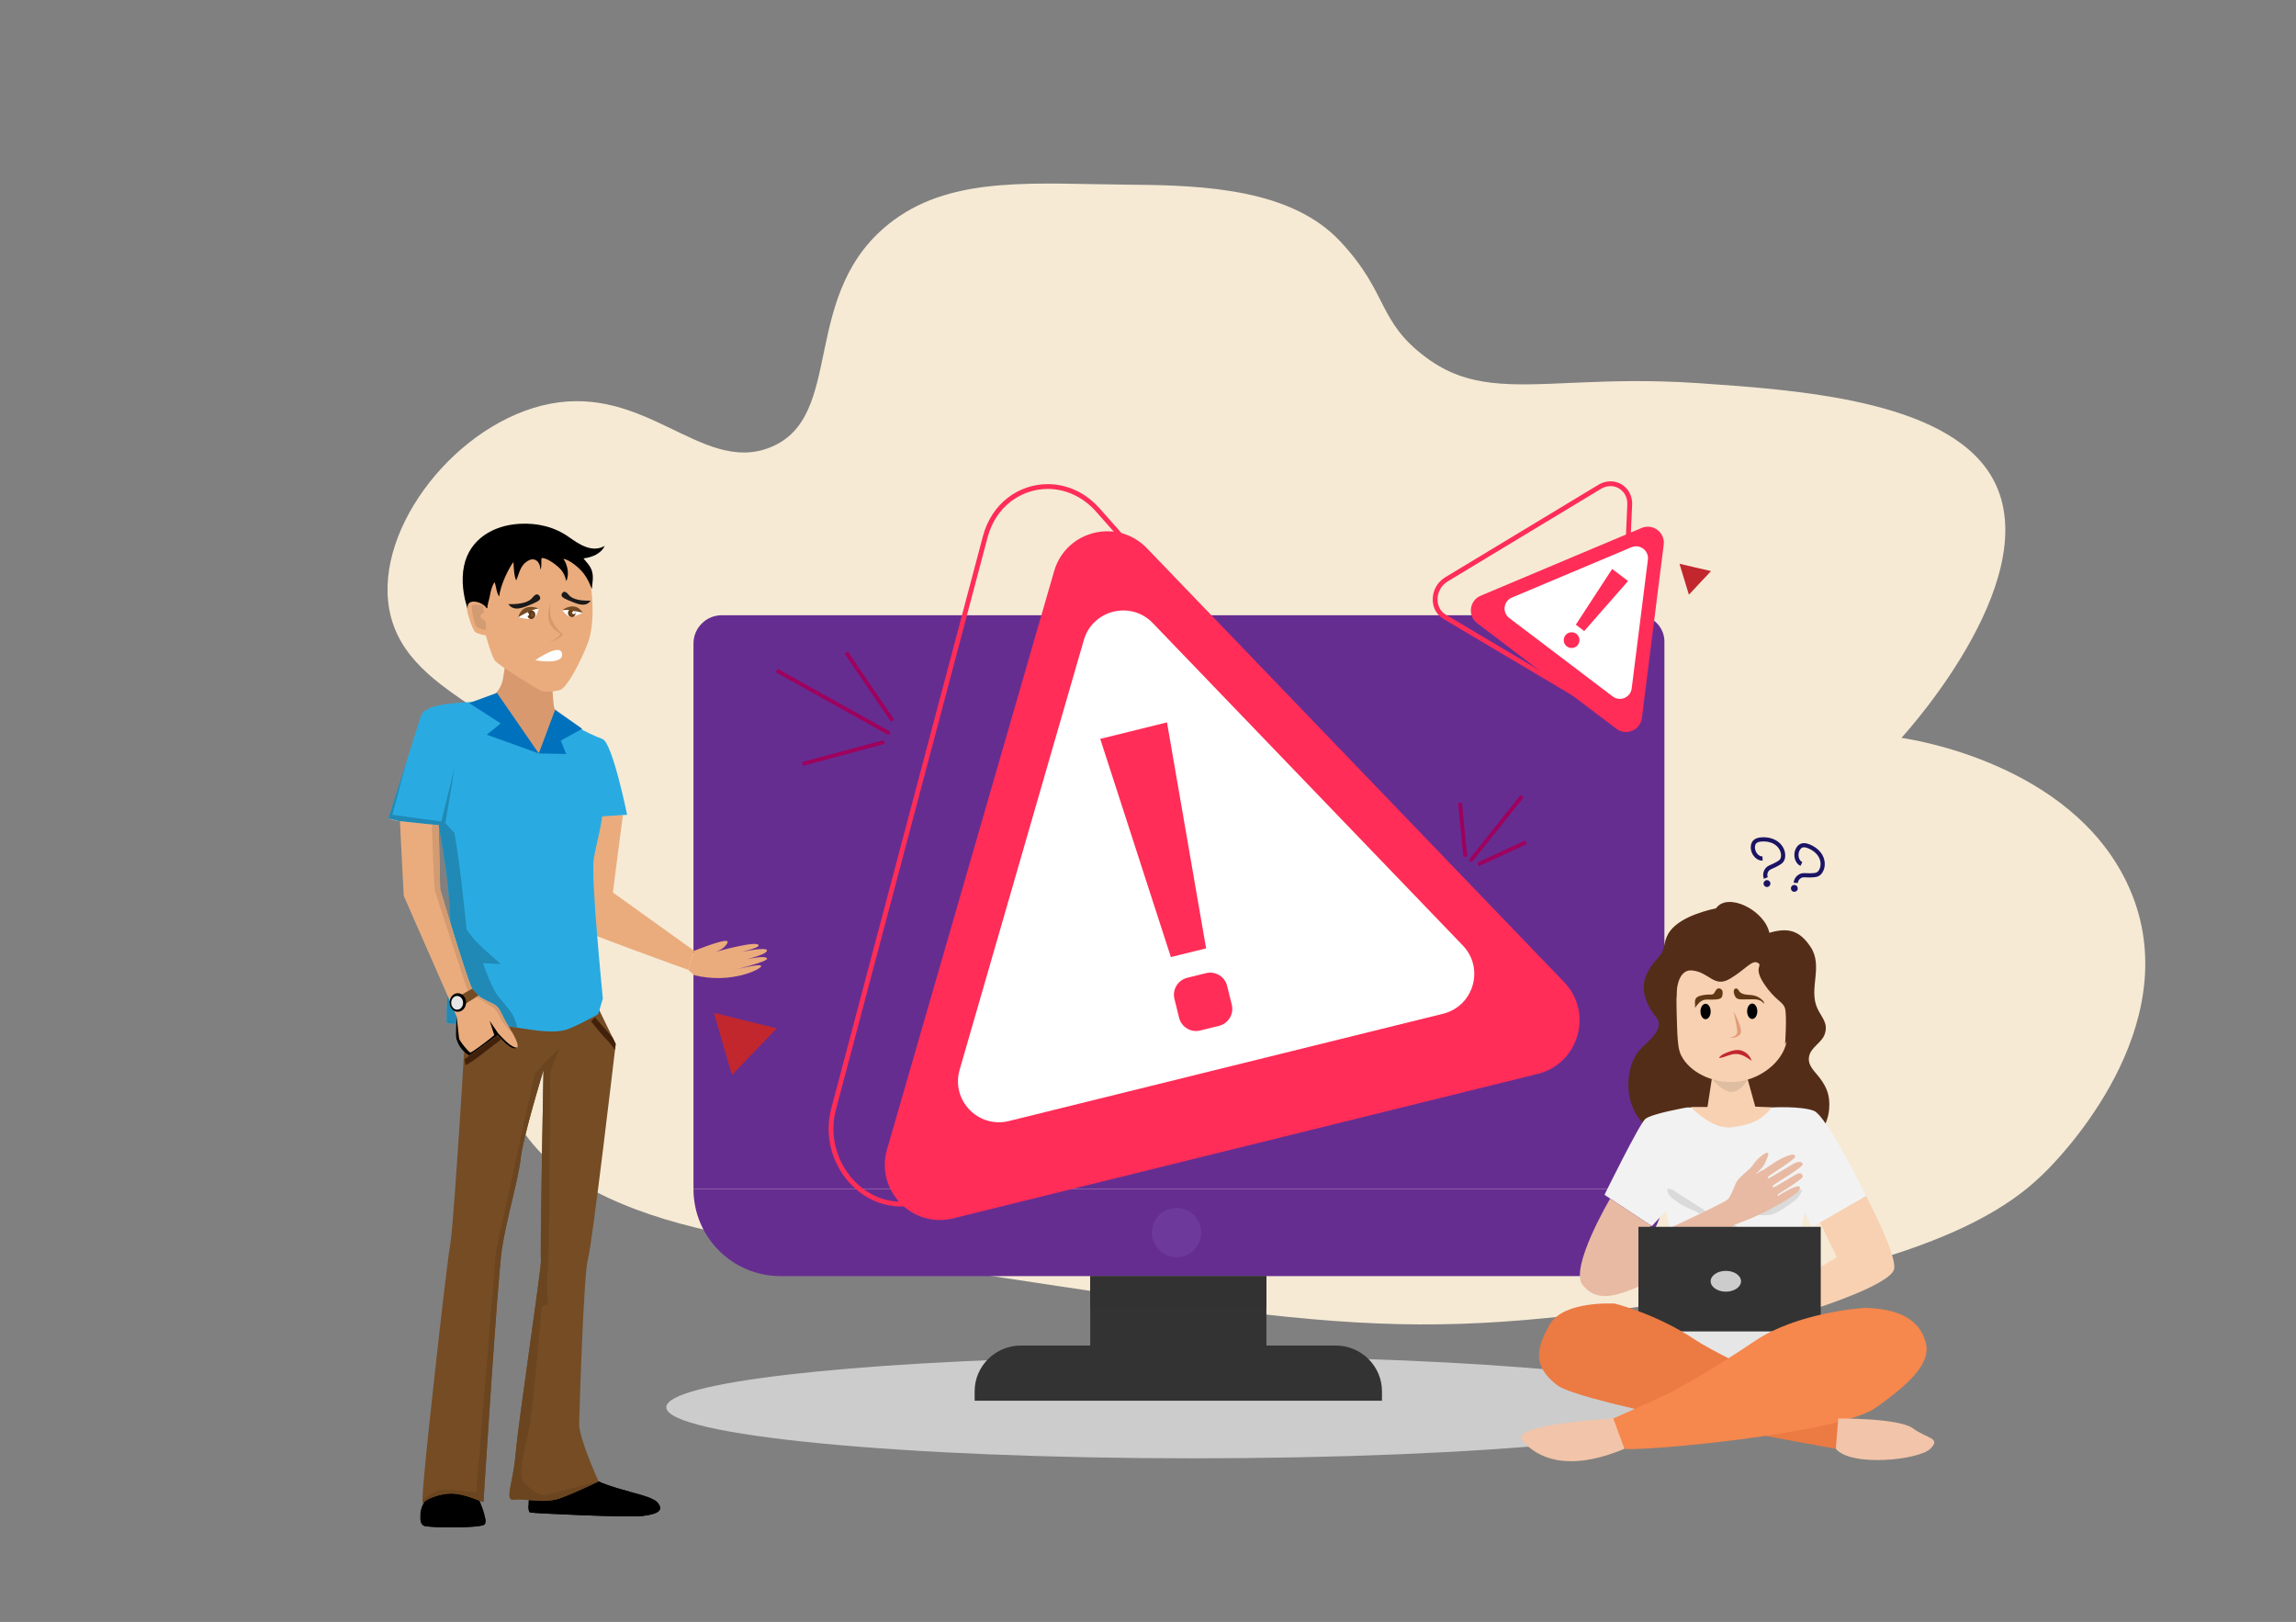 <?xml version="1.0" encoding="UTF-8"?>
<svg xmlns="http://www.w3.org/2000/svg"
    xmlns:xlink="http://www.w3.org/1999/xlink" width="2384" height="1684" viewBox="0 0 2384 1684">
    <rect x="0" y="0" width="2384" height="1684" fill="#808080" stroke="none"/>
    <defs>
        <clipPath id="clip-0">

        </clipPath>
    </defs>
    <path fill-rule="nonzero" fill="rgb(96.484%, 91.797%, 83.594%)" fill-opacity="1" d="M 1481.129 371.449 C 1429.57 333.25 1442.461 304.949 1391.559 250.578 C 1341.441 197.039 1253.18 192.328 1175.328 191.781 C 1076.691 191.09 991.598 181.762 928.109 228.5 C 827.727 302.398 879.484 432.859 799.496 464.59 C 763.281 478.961 730.355 461.07 693.023 443.172 C 658.422 426.59 620.035 410 571.73 419.109 C 476.094 437.129 388.227 547.07 404.289 633.16 C 422.719 731.918 566.965 740.691 576.793 837.59 C 583.844 907.094 511.523 921.297 502.328 1016.809 C 494.746 1095.609 528.82 1180.551 589.57 1220.41 C 659.688 1266.422 748.07 1282.539 833.719 1295.281 C 1389.129 1377.93 1436.809 1398.52 1767.191 1347.031 C 2020.141 1307.609 2092.469 1248.961 2127.371 1213.039 C 2148.43 1191.359 2275.352 1054.969 2207.988 915.641 C 2148.91 793.453 1988.359 768.133 1974.301 766.117 C 1984.801 754.586 2128.68 593.172 2066.762 492.871 C 2018.969 415.461 1867.43 404.988 1764.441 397.871 C 1712.57 394.289 1670.539 395.84 1635.031 397.379 C 1567.859 400.309 1524.031 403.23 1481.129 371.449 "/>
    <path fill-rule="nonzero" fill="rgb(80.077%, 80.077%, 80.077%)" fill-opacity="1" d="M 1238.961 1514.121 C 936.793 1514.121 691.84 1490.391 691.84 1461.109 C 691.84 1435.379 881.047 1413.93 1132 1409.109 L 1132 1426.891 L 1314.941 1426.891 L 1314.941 1408.609 C 1581.148 1412.191 1786.078 1434.328 1786.078 1461.109 C 1786.078 1490.391 1541.129 1514.121 1238.961 1514.121 "/>
    <path fill-rule="nonzero" fill="rgb(39.989%, 17.651%, 56.834%)" fill-opacity="1" d="M 1728.219 1234.551 L 720.055 1234.551 L 720.055 668.09 C 720.055 651.969 733.246 638.781 749.371 638.781 L 1700.84 638.781 C 1715.898 638.781 1728.219 651.09 1728.219 666.148 L 1728.219 1234.551 "/>
    <path fill-rule="nonzero" fill="rgb(39.989%, 17.651%, 56.834%)" fill-opacity="1" d="M 1637.84 1324.922 L 810.43 1324.922 C 760.512 1324.922 720.055 1284.461 720.055 1234.551 L 1728.219 1234.551 C 1728.219 1284.461 1687.75 1324.922 1637.84 1324.922 "/>
    <path fill-rule="nonzero" fill="rgb(19.994%, 19.994%, 19.994%)" fill-opacity="1" d="M 1132 1426.891 L 1314.941 1426.891 L 1314.941 1324.922 L 1132 1324.922 Z M 1132 1426.891 "/>
    <path fill-rule="nonzero" fill="rgb(19.604%, 19.604%, 19.604%)" fill-opacity="1" d="M 1132 1357.238 L 1314.941 1357.238 L 1314.941 1324.922 L 1132 1324.922 Z M 1132 1357.238 "/>
    <path fill-rule="nonzero" fill="rgb(19.994%, 19.994%, 19.994%)" fill-opacity="1" d="M 1434.941 1454.32 L 1012 1454.32 L 1012 1444.48 C 1012 1418.379 1033.59 1397.02 1059.961 1397.02 L 1386.98 1397.02 C 1413.352 1397.02 1434.941 1418.379 1434.941 1444.48 L 1434.941 1454.32 "/>
    <path fill-rule="nonzero" fill="rgb(42.747%, 22.752%, 60.742%)" fill-opacity="1" d="M 1247.18 1279.73 C 1247.18 1293.82 1235.75 1305.25 1221.66 1305.25 C 1207.57 1305.25 1196.141 1293.82 1196.141 1279.73 C 1196.141 1265.641 1207.57 1254.211 1221.66 1254.211 C 1235.75 1254.211 1247.18 1265.641 1247.18 1279.73 "/>
    <g clip-path="url(#clip-0)">
        <path fill-rule="nonzero" fill="rgb(100%, 100%, 100%)" fill-opacity="1" d="M 1705.879 654.871 L 737.438 654.871 L 737.438 1227.699 L 1705.879 1227.699 Z M 1705.879 654.871 "/>
    </g>
    <path fill-rule="nonzero" fill="rgb(100%, 17.651%, 34.105%)" fill-opacity="1" d="M 1022.988 557.371 L 1025.41 558.012 C 1029.711 541.789 1038.461 529.238 1049.559 520.699 C 1060.672 512.16 1074.141 507.648 1087.898 507.648 C 1105.621 507.66 1123.82 515.109 1138.148 531.281 L 1342.41 762.047 L 1545.398 991.375 C 1558.852 1006.57 1565.059 1025.18 1565.059 1043.301 C 1565.07 1059.031 1560.371 1074.359 1551.699 1086.66 C 1543.02 1098.961 1530.43 1108.238 1514.461 1112.031 L 1232.141 1178.949 L 949.809 1245.871 C 944.871 1247.039 939.992 1247.602 935.211 1247.602 C 916.305 1247.602 898.871 1238.922 886.113 1225.09 C 873.363 1211.262 865.367 1192.328 865.371 1172.031 C 865.371 1165.441 866.211 1158.711 868.004 1151.941 L 946.461 855.902 L 1025.41 558.012 L 1022.988 557.371 L 1020.578 556.73 L 941.629 854.621 L 863.172 1150.66 C 861.266 1157.852 860.371 1165.012 860.371 1172.031 C 860.375 1193.648 868.863 1213.75 882.438 1228.48 C 896.008 1243.199 914.742 1252.59 935.211 1252.602 C 940.379 1252.602 945.648 1252 950.961 1250.738 L 1233.289 1183.809 L 1515.621 1116.891 C 1532.82 1112.82 1546.488 1102.738 1555.789 1089.539 C 1565.09 1076.34 1570.059 1060.02 1570.059 1043.301 C 1570.07 1024.051 1563.449 1004.219 1549.148 988.059 L 1346.16 758.734 L 1141.898 527.969 C 1126.68 510.77 1107.031 502.641 1087.898 502.648 C 1073.039 502.648 1058.488 507.52 1046.52 516.73 C 1034.531 525.941 1025.141 539.5 1020.578 556.73 L 1022.988 557.371 "/>
    <path fill-rule="nonzero" fill="rgb(100%, 17.651%, 34.105%)" fill-opacity="1" d="M 1660.922 505.488 L 1662.211 507.629 C 1665.551 505.621 1668.969 504.73 1672.219 504.73 C 1676.891 504.73 1681.25 506.578 1684.449 509.77 C 1687.641 512.969 1689.691 517.469 1689.699 522.969 C 1689.699 523.289 1689.691 523.621 1689.68 523.941 L 1685.578 617 L 1681.512 709.477 C 1681.238 715.469 1678.629 720.637 1674.781 724.336 C 1670.93 728.035 1665.871 730.199 1660.859 730.195 C 1657.871 730.191 1654.891 729.441 1652.07 727.77 L 1576.66 683 L 1501.25 638.219 C 1498.352 636.5 1496.219 634.148 1494.789 631.422 C 1493.352 628.691 1492.629 625.57 1492.629 622.371 C 1492.629 618.82 1493.531 615.172 1495.301 611.91 C 1497.078 608.629 1499.711 605.738 1503.219 603.621 L 1582.469 555.781 L 1662.211 507.629 L 1660.922 505.488 L 1659.621 503.352 L 1579.879 551.5 L 1500.641 599.34 C 1496.34 601.93 1493.078 605.512 1490.898 609.52 C 1488.73 613.531 1487.629 617.98 1487.629 622.371 C 1487.629 626.32 1488.52 630.238 1490.359 633.738 C 1492.191 637.25 1494.988 640.32 1498.699 642.52 L 1574.109 687.297 L 1649.52 732.07 C 1653.109 734.207 1657.02 735.195 1660.859 735.195 C 1667.309 735.188 1673.531 732.465 1678.238 727.941 C 1682.949 723.422 1686.18 717.035 1686.5 709.695 L 1690.57 617.219 L 1694.672 524.16 C 1694.691 523.762 1694.699 523.359 1694.699 522.969 C 1694.699 516.199 1692.109 510.34 1687.98 506.23 C 1683.859 502.121 1678.219 499.73 1672.219 499.73 C 1668.051 499.73 1663.711 500.879 1659.621 503.352 L 1660.922 505.488 "/>
    <path fill-rule="nonzero" fill="rgb(100%, 100%, 100%)" fill-opacity="1" d="M 1113.57 649.199 C 1124.578 611.102 1172.711 599.211 1200.199 627.789 L 1392.43 827.691 L 1584.66 1027.59 C 1612.141 1056.18 1598.379 1103.801 1559.879 1113.309 L 1290.648 1179.84 L 1021.422 1246.371 C 982.918 1255.879 948.559 1220.148 959.57 1182.051 L 1113.57 649.199 "/>
    <path fill-rule="nonzero" fill="rgb(100%, 17.651%, 34.105%)" fill-opacity="1" d="M 1498.379 1052.531 L 1272.961 1108.238 L 1047.531 1163.941 C 1015.699 1171.801 987.285 1142.262 996.391 1110.762 L 1060.859 887.684 L 1125.34 664.609 C 1134.441 633.109 1174.23 623.27 1196.961 646.91 L 1357.922 814.281 L 1518.871 981.652 C 1541.602 1005.289 1530.219 1044.672 1498.379 1052.531 Z M 1624.059 1019.672 L 1407.48 794.453 L 1190.898 569.238 C 1160.32 537.43 1106.77 550.66 1094.52 593.051 L 1007.77 893.223 L 921.016 1193.391 C 908.762 1235.781 946.992 1275.539 989.828 1264.949 L 1293.16 1190 L 1596.488 1115.039 C 1639.328 1104.461 1654.641 1051.469 1624.059 1019.672 "/>
    <path fill-rule="nonzero" fill="rgb(100%, 17.651%, 34.105%)" fill-opacity="1" d="M 1252.32 984.641 L 1215.75 993.676 L 1142.398 767.148 L 1211.711 750.023 L 1252.32 984.641 "/>
    <path fill-rule="nonzero" fill="rgb(100%, 17.651%, 34.105%)" fill-opacity="1" d="M 1265.762 1065.09 L 1246.199 1069.922 C 1236.5 1072.32 1226.691 1066.391 1224.289 1056.691 L 1219.461 1037.141 C 1217.059 1027.43 1222.988 1017.621 1232.691 1015.219 L 1252.238 1010.391 C 1261.949 1007.988 1271.762 1013.922 1274.16 1023.621 L 1278.988 1043.18 C 1281.391 1052.879 1275.461 1062.691 1265.762 1065.09 "/>
    <path fill-rule="nonzero" fill="rgb(100%, 100%, 100%)" fill-opacity="1" d="M 1695.328 562.711 C 1705.93 558.25 1717.391 566.941 1715.949 578.359 L 1705.91 658.191 L 1695.859 738.023 C 1694.422 749.438 1681.172 755.016 1672 748.066 L 1607.891 699.449 L 1543.77 650.828 C 1534.602 643.879 1536.398 629.609 1547 625.148 L 1621.172 593.93 L 1695.328 562.711 "/>
    <path fill-rule="nonzero" fill="rgb(100%, 17.651%, 34.105%)" fill-opacity="1" d="M 1674.5 723.105 L 1620.82 682.398 L 1567.129 641.691 C 1559.551 635.941 1561.039 624.141 1569.809 620.449 L 1631.898 594.309 L 1693.988 568.18 C 1702.762 564.488 1712.238 571.672 1711.051 581.109 L 1702.641 647.961 L 1694.23 714.801 C 1693.039 724.238 1682.078 728.852 1674.5 723.105 Z M 1704.828 745.469 L 1716.148 655.52 L 1727.469 565.578 C 1729.07 552.879 1716.32 543.211 1704.52 548.172 L 1620.969 583.34 L 1537.41 618.512 C 1525.609 623.48 1523.621 639.359 1533.82 647.09 L 1606.051 701.867 L 1678.289 756.641 C 1688.488 764.379 1703.238 758.168 1704.828 745.469 "/>
    <path fill-rule="nonzero" fill="rgb(100%, 17.651%, 34.105%)" fill-opacity="1" d="M 1644.941 655.199 L 1636.23 648.59 L 1673.969 590.73 L 1690.469 603.25 L 1644.941 655.199 "/>
    <path fill-rule="nonzero" fill="rgb(100%, 17.651%, 34.105%)" fill-opacity="1" d="M 1626.91 671.141 C 1623.309 668.41 1622.609 663.281 1625.34 659.691 C 1628.059 656.09 1633.191 655.379 1636.789 658.109 C 1640.379 660.84 1641.09 665.969 1638.359 669.559 C 1635.629 673.16 1630.512 673.859 1626.91 671.141 "/>
    <path fill-rule="nonzero" fill="rgb(32.935%, 17.651%, 9.424%)" fill-opacity="1" d="M 1781.852 943.012 C 1765.371 946.68 1737.73 954.98 1730.531 972.812 C 1727.012 981.504 1728.781 986.594 1722.09 993.879 C 1706.27 1011.121 1700.98 1026.52 1713.988 1048.25 C 1718.871 1056.391 1724.648 1058.922 1721.5 1067.789 C 1718.262 1076.891 1709.078 1082.859 1702.93 1089.699 C 1690.051 1104.012 1687.762 1129.449 1694.301 1147.352 C 1699.48 1161.512 1710.172 1173.52 1724.82 1178.359 C 1751.828 1187.281 1781.328 1190.609 1809.699 1195.211 C 1828.941 1198.328 1861.922 1206.262 1877.711 1191.691 C 1888.68 1181.559 1898.121 1166.41 1899.262 1151.398 C 1900.27 1138.121 1897.309 1129.531 1889.391 1119.031 C 1884.211 1112.16 1876.391 1106.031 1878.5 1096.551 C 1880.609 1087.02 1891.379 1082.781 1894.559 1074 C 1898.691 1062.551 1891.789 1056.93 1887.211 1047.34 C 1877.398 1026.781 1893.578 1003.398 1879.828 982.922 C 1868.172 965.562 1856.141 962.973 1837.18 968.488 C 1832.102 944.879 1793.789 925.969 1781.852 943.012 "/>
    <path fill-rule="nonzero" fill="rgb(94.922%, 94.922%, 94.922%)" fill-opacity="1" d="M 1874.289 1259.328 C 1874.289 1259.328 1862.988 1292.801 1868.371 1304.949 C 1869.59 1307.699 1870.699 1310.762 1871.691 1314.031 C 1873.57 1320.141 1875.051 1326.949 1876.238 1333.68 C 1877.129 1338.77 1877.852 1343.82 1878.422 1348.5 C 1880.039 1361.68 1880.488 1371.93 1880.488 1371.93 C 1880.488 1371.93 1808.84 1412.031 1784.461 1412.031 C 1760.078 1412.031 1719.309 1376.852 1718.449 1371.289 C 1718.102 1369.039 1718.461 1361.762 1719.801 1352.52 C 1720.309 1349.031 1720.961 1345.27 1721.762 1341.379 C 1724.102 1330.121 1727.762 1317.898 1733.129 1308.77 C 1733.871 1307.52 1734.398 1305.879 1734.75 1303.969 C 1737.488 1289.051 1729.711 1257.191 1729.711 1257.191 L 1715.172 1273.02 L 1665.98 1240.512 C 1665.98 1240.512 1701.91 1167.359 1708.328 1161.801 C 1714.738 1156.238 1751.531 1149.828 1751.531 1149.828 L 1839.641 1149.828 C 1839.641 1149.828 1869.578 1148.109 1883.27 1153.25 C 1896.961 1158.379 1937.59 1241.789 1937.59 1241.789 L 1881.129 1274.301 L 1874.289 1259.328 "/>
    <path fill-rule="nonzero" fill="rgb(96.875%, 82.031%, 69.727%)" fill-opacity="1" d="M 1778.469 1113.469 L 1772.91 1149.398 L 1755.801 1149.398 C 1755.801 1149.398 1777.379 1173.352 1798.879 1170.359 C 1820.391 1167.359 1829.379 1162.23 1839.641 1149.828 L 1822.531 1148.969 L 1812.691 1113.469 L 1778.469 1113.469 "/>
    <path fill-rule="nonzero" fill="rgb(29.81%, 16.089%, 8.617%)" fill-opacity="1" d="M 1814.82 1121.141 L 1813.449 1116.191 C 1813.641 1116.191 1813.82 1116.191 1814 1116.191 C 1816.16 1116.191 1817.48 1116.25 1817.48 1116.398 C 1817.48 1116.68 1816.5 1118.629 1814.82 1121.141 M 1777.43 1120.211 C 1776.051 1118.609 1775.23 1117.539 1775.23 1117.539 C 1775.23 1117.539 1776.211 1117.488 1777.859 1117.422 L 1777.43 1120.211 "/>
    <path fill-rule="nonzero" fill="rgb(87.5%, 74.022%, 63.084%)" fill-opacity="1" d="M 1797.988 1133.699 C 1797.898 1133.699 1797.809 1133.699 1797.719 1133.699 C 1789.961 1133.488 1781.371 1124.738 1777.43 1120.211 L 1777.859 1117.422 C 1785.02 1117.09 1804.871 1116.23 1813.449 1116.191 L 1814.82 1121.141 C 1811.371 1126.27 1804.961 1133.711 1797.988 1133.699 "/>
    <path fill-rule="nonzero" fill="rgb(96.875%, 82.031%, 69.727%)" fill-opacity="1" d="M 1740.941 1021.719 C 1740.75 1028.801 1740.59 1039.488 1740.941 1052.52 C 1741.57 1076.41 1741.961 1088.5 1745.43 1095.5 C 1754.391 1113.59 1778.219 1124.422 1799.969 1123.41 C 1824.941 1122.25 1847.539 1105.461 1853.859 1086.199 C 1855.398 1081.539 1855.738 1076.461 1856.43 1066.309 C 1857 1057.898 1857.98 1043.539 1854.828 1028.129 C 1851.699 1012.859 1848.309 996.297 1834.461 985.746 C 1815.25 971.125 1789.609 978.477 1782 980.656 C 1778.141 981.762 1745.422 991.582 1741.262 1014.34 C 1740.719 1017.301 1740.77 1019.871 1740.941 1021.719 "/>
    <path fill-rule="nonzero" fill="rgb(85.547%, 85.547%, 85.547%)" fill-opacity="1" d="M 1721.762 1341.379 C 1724.102 1330.121 1727.762 1317.898 1733.129 1308.77 C 1733.871 1307.52 1734.398 1305.879 1734.75 1303.969 C 1742.738 1300.48 1751.488 1297.93 1758.5 1293.949 C 1771.102 1286.801 1787.629 1280.359 1797.328 1269.34 C 1801.07 1270.941 1804.109 1274.32 1807.41 1276.648 C 1817.27 1283.609 1827.781 1288.93 1838.191 1294.961 C 1849.309 1301.391 1860.148 1308.309 1871.691 1314.031 L 1876.238 1333.68 C 1872.961 1333.27 1869.031 1330.32 1865.988 1328.879 C 1858.77 1325.469 1851.648 1321.84 1844.77 1317.621 C 1828.262 1307.5 1810.141 1297.23 1797.73 1281.961 C 1790.77 1291.66 1784.48 1299.191 1774.5 1306.16 C 1766.07 1312.051 1757.371 1318.078 1749.309 1324.5 C 1745.09 1327.871 1741.27 1331.609 1736.449 1334.211 C 1732.391 1336.41 1726.551 1340.469 1721.762 1341.379 "/>
    <path fill-rule="nonzero" fill="rgb(85.547%, 85.547%, 85.547%)" fill-opacity="1" d="M 1764.461 1260.43 C 1763.078 1257.789 1755.93 1255.719 1753.238 1254.469 C 1748.859 1252.43 1744.621 1250.309 1740.801 1247.41 C 1736.578 1244.211 1730.621 1240.488 1731.328 1234.391 C 1731.691 1234.359 1732.051 1234.34 1732.391 1234.34 C 1735.82 1234.34 1738.039 1235.988 1740.91 1238.02 C 1745.141 1241.02 1749.691 1243.5 1753.961 1246.41 C 1757.539 1248.852 1761.352 1251.039 1764.98 1253.371 C 1766.891 1254.602 1770.719 1256.262 1770.648 1258.969 C 1770.371 1258.949 1770.059 1258.941 1769.738 1258.941 C 1767.531 1258.941 1764.719 1259.449 1764.461 1260.43 "/>
    <path fill-rule="nonzero" fill="rgb(85.547%, 85.547%, 85.547%)" fill-opacity="1" d="M 1831.719 1261.801 C 1829.078 1261.801 1826.23 1261.25 1823.328 1261.078 C 1822.762 1254.289 1837.82 1248.602 1842.27 1246.219 C 1848.09 1243.102 1854.012 1238.699 1860.09 1236.211 C 1862.23 1235.328 1864.559 1235.09 1866.969 1235.09 C 1868.41 1235.09 1869.891 1235.172 1871.371 1235.262 C 1869.051 1242 1865.379 1245.629 1859.328 1249.648 C 1853.031 1253.828 1843.211 1261.602 1835.27 1261.602 C 1834.961 1261.602 1834.648 1261.59 1834.352 1261.57 C 1833.5 1261.738 1832.629 1261.801 1831.719 1261.801 "/>
    <path fill-rule="nonzero" fill="rgb(90.234%, 90.234%, 90.234%)" fill-opacity="1" d="M 1784.461 1412.031 C 1760.078 1412.031 1719.309 1376.852 1718.449 1371.289 C 1718.371 1370.75 1718.328 1369.93 1718.328 1368.871 C 1718.328 1365.461 1718.781 1359.559 1719.801 1352.52 C 1720.922 1352.391 1722.09 1352.352 1723.25 1352.352 C 1724.578 1352.352 1725.922 1352.41 1727.172 1352.469 C 1728.43 1352.52 1729.609 1352.578 1730.641 1352.578 C 1730.672 1352.578 1730.699 1352.578 1730.719 1352.578 C 1730.852 1352.578 1730.969 1352.578 1731.09 1352.578 C 1753.629 1352.578 1774.59 1362.891 1796.891 1363.641 C 1798.18 1363.68 1799.48 1363.699 1800.781 1363.699 C 1826.48 1363.699 1854.199 1355.551 1878.422 1348.5 C 1880.039 1361.68 1880.488 1371.93 1880.488 1371.93 C 1880.488 1371.93 1808.84 1412.031 1784.461 1412.031 "/>
    <path fill-rule="nonzero" fill="rgb(91.014%, 72.852%, 63.867%)" fill-opacity="1" d="M 1671.91 1244.43 C 1671.91 1244.43 1629.191 1316.648 1643.309 1334.18 C 1657.422 1351.719 1676.238 1347.02 1705.328 1334.18 C 1734.422 1321.352 1801.789 1271.309 1801.789 1271.309 C 1801.789 1271.309 1821.68 1264.461 1839.641 1254.621 C 1857.609 1244.789 1871.289 1236.23 1868.73 1232.379 C 1866.16 1228.531 1846.059 1241.789 1846.059 1241.789 C 1846.059 1241.789 1845.52 1240.352 1846.32 1239.871 C 1847.129 1239.391 1871.828 1224.148 1871.828 1221.738 C 1871.828 1219.328 1870.059 1216.609 1865.25 1219.172 C 1860.441 1221.738 1841.988 1233.289 1841.191 1232.809 C 1840.391 1232.328 1839.91 1231.691 1842.148 1229.922 C 1844.398 1228.16 1872.469 1211.641 1871.828 1208.75 C 1871.191 1205.859 1867.66 1205.219 1861.398 1208.75 C 1855.148 1212.281 1836.699 1223.988 1836.059 1223.34 C 1835.422 1222.699 1834.289 1222.699 1838.141 1219.98 C 1841.988 1217.25 1863.809 1203.621 1863.969 1200.891 C 1864.129 1198.16 1860.281 1197.68 1850.82 1202.328 C 1841.352 1206.98 1831.25 1215 1830.441 1214.84 C 1829.641 1214.68 1823.23 1219.328 1823.23 1218.852 C 1823.23 1218.371 1830.93 1212.281 1833.012 1206.98 C 1835.102 1201.691 1837.5 1197.199 1835.102 1196.879 C 1832.691 1196.559 1824.672 1202.648 1820.5 1209.07 C 1816.328 1215.488 1804.891 1221.738 1801.789 1229.762 C 1798.68 1237.781 1797.078 1240.988 1794.512 1244.84 C 1791.949 1248.691 1702.441 1289.59 1702.441 1289.59 L 1714.301 1272.441 L 1671.91 1244.43 "/>
    <path fill-rule="nonzero" fill="rgb(96.875%, 82.031%, 69.727%)" fill-opacity="1" d="M 1966.77 1317.32 C 1964.262 1333.23 1887.191 1357.922 1887.191 1357.922 L 1887.191 1317.32 L 1907.289 1305.359 L 1889.75 1269.34 L 1937.59 1241.789 C 1937.59 1241.789 1969.289 1301.398 1966.77 1317.32 "/>
    <path fill-rule="nonzero" fill="rgb(19.994%, 19.994%, 19.994%)" fill-opacity="1" d="M 1890.539 1382.379 L 1701.211 1382.379 L 1701.211 1273.762 L 1890.539 1273.762 L 1890.539 1382.379 "/>
    <path fill-rule="nonzero" fill="rgb(92.577%, 47.852%, 26.268%)" fill-opacity="1" d="M 1676.461 1353.43 C 1676.461 1353.43 1623.199 1350.219 1609.09 1375.25 C 1594.969 1400.27 1591.121 1418.23 1616.789 1438.129 C 1642.449 1458.012 1906.16 1504.211 1906.16 1504.211 L 1918.988 1466.359 C 1918.988 1466.359 1798.172 1416.309 1758.488 1390 C 1718.801 1363.699 1676.461 1353.43 1676.461 1353.43 "/>
    <path fill-rule="nonzero" fill="rgb(96.484%, 52.93%, 30.2%)" fill-opacity="1" d="M 1937.59 1357.922 C 1933.059 1357.789 1865.73 1363.059 1822.75 1391.93 C 1779.762 1420.801 1745.852 1440.051 1730.078 1447.75 C 1714.309 1455.449 1675.172 1472.77 1675.172 1472.77 C 1675.172 1472.77 1672.609 1501 1686.719 1504.211 C 1700.84 1507.422 1908.719 1488.809 1947.219 1461.859 C 1985.711 1434.922 2004.32 1414.379 1999.828 1395.141 C 1995.34 1375.891 1979.941 1359.211 1937.59 1357.922 "/>
    <path fill-rule="nonzero" fill="rgb(94.922%, 76.952%, 66.209%)" fill-opacity="1" d="M 1580.859 1495.871 C 1595.621 1513.191 1627.051 1529.23 1686.719 1504.211 L 1675.172 1472.77 C 1675.172 1472.77 1566.102 1478.551 1580.859 1495.871 "/>
    <path fill-rule="nonzero" fill="rgb(94.922%, 76.952%, 66.209%)" fill-opacity="1" d="M 1908.719 1472.77 C 1908.719 1472.77 1971.602 1472.129 1986.359 1483.039 C 2001.109 1493.941 2015.871 1492.66 2004.32 1504.211 C 1992.77 1515.762 1922.199 1523.461 1906.16 1504.211 L 1908.719 1472.77 "/>
    <path fill-rule="nonzero" fill="rgb(32.935%, 17.651%, 9.424%)" fill-opacity="1" d="M 1740.738 1035.512 C 1740.738 1035.512 1739.66 1005.68 1757.301 1007.602 C 1774.949 1009.531 1779.762 1025.891 1796.121 1016.262 C 1812.48 1006.641 1818.898 996.375 1824.988 999.582 C 1831.09 1002.789 1819.859 1003.66 1831.73 1021.512 C 1843.602 1039.359 1851.621 1039.68 1853.539 1047.379 C 1855.469 1055.078 1853.539 1083.961 1853.539 1083.961 C 1853.539 1083.961 1888.512 1032.301 1862.852 993.809 C 1837.18 955.312 1771.629 951.781 1755.801 971.352 C 1739.98 990.922 1720.539 995.102 1730.672 1020.762 C 1740.809 1046.41 1739.34 1036.16 1739.34 1036.16 L 1740.738 1035.512 "/>
    <path fill-rule="nonzero" fill="rgb(0%, 0%, 0%)" fill-opacity="1" d="M 1824.672 1049.949 C 1824.672 1054.379 1822.301 1057.969 1819.379 1057.969 C 1816.449 1057.969 1814.078 1054.379 1814.078 1049.949 C 1814.078 1045.52 1816.449 1041.93 1819.379 1041.93 C 1822.301 1041.93 1824.672 1045.52 1824.672 1049.949 "/>
    <path fill-rule="nonzero" fill="rgb(0%, 0%, 0%)" fill-opacity="1" d="M 1776.23 1050.18 C 1776.23 1054.609 1773.859 1058.199 1770.941 1058.199 C 1768.012 1058.199 1765.641 1054.609 1765.641 1050.18 C 1765.641 1045.75 1768.012 1042.16 1770.941 1042.16 C 1773.859 1042.16 1776.23 1045.75 1776.23 1050.18 "/>
    <path fill-rule="nonzero" fill="rgb(88.672%, 61.131%, 47.459%)" fill-opacity="1" d="M 1800.059 1050.18 C 1800.059 1050.18 1811.012 1069.52 1806.77 1074.012 C 1802.539 1078.5 1796.121 1077.539 1796.121 1077.539 C 1796.121 1077.539 1803.82 1076.262 1803.82 1071.441 C 1803.82 1066.629 1800.059 1050.18 1800.059 1050.18 "/>
    <path fill-rule="nonzero" fill="rgb(37.646%, 21.973%, 7.446%)" fill-opacity="1" d="M 1782.359 1037.621 C 1780.16 1037.801 1777.941 1037.871 1775.73 1037.82 C 1773.512 1037.77 1771.238 1037.602 1769.102 1038.219 C 1765.102 1039.379 1762.379 1042.988 1760 1046.41 C 1760.461 1043.012 1759.012 1039.109 1761.078 1036.371 C 1762.172 1034.93 1763.988 1034.25 1765.75 1033.781 C 1768.988 1032.922 1772.359 1032.531 1775.711 1032.629 C 1776.57 1032.66 1777.469 1032.711 1778.27 1032.391 C 1780.34 1031.57 1780.77 1029.07 1782.078 1027.52 C 1783.781 1025.512 1786.531 1025.859 1788.031 1028.031 C 1789.07 1029.531 1788.672 1032.328 1788.281 1034.012 C 1787.641 1036.73 1784.809 1037.41 1782.359 1037.621 "/>
    <path fill-rule="nonzero" fill="rgb(37.646%, 21.973%, 7.446%)" fill-opacity="1" d="M 1803.219 1036.441 C 1805.02 1037.648 1807.34 1037.66 1809.5 1037.641 C 1812.5 1037.602 1815.5 1037.57 1818.5 1037.531 C 1820.91 1037.5 1823.352 1037.48 1825.68 1038.102 C 1828.012 1038.719 1830.238 1040.078 1831.379 1042.199 C 1832 1040.988 1831.109 1039.559 1830.148 1038.59 C 1827.551 1035.969 1824.148 1034.148 1820.531 1033.441 C 1817.762 1032.91 1814.91 1033.012 1812.141 1032.512 C 1810.262 1032.18 1808.262 1031.512 1806.781 1030.25 C 1805.559 1029.211 1804.578 1026.16 1802.75 1026.27 C 1797.949 1026.559 1800.93 1034.898 1803.219 1036.441 "/>
    <path fill-rule="nonzero" fill="rgb(75.781%, 15.282%, 17.651%)" fill-opacity="1" d="M 1794.512 1092.281 C 1797.84 1091.039 1801.328 1089.98 1804.871 1090.172 C 1811.191 1090.512 1817.039 1095.219 1818.719 1101.32 C 1814.25 1098.18 1809.52 1094.93 1804.09 1094.371 C 1797.141 1093.672 1791.449 1097.828 1784.859 1098.609 C 1786.34 1095.301 1791.32 1093.469 1794.512 1092.281 "/>
    <path fill-rule="nonzero" fill="rgb(10.594%, 7.835%, 39.209%)" fill-opacity="1" d="M 1831.551 912.449 C 1829.641 908.012 1831.25 902.371 1835.211 899.609 C 1836.328 898.828 1837.512 898.324 1838.648 897.836 L 1839.07 897.656 C 1841.121 896.77 1843.141 895.758 1845.07 894.645 C 1846.281 893.949 1847.641 893.109 1848.371 891.996 C 1848.84 891.281 1849.141 890.328 1849.27 889.16 C 1849.719 884.812 1847.301 879.973 1843.238 877.117 C 1839.539 874.516 1834.48 873.312 1829 873.73 C 1826.238 873.938 1824.41 874.605 1823.41 875.77 C 1822.578 876.738 1822.148 878.301 1822.211 880.168 C 1822.352 884.508 1825.738 889.301 1830.059 889.219 L 1830.141 893.562 C 1823.16 893.691 1818.078 886.684 1817.871 880.309 C 1817.77 877.305 1818.551 874.758 1820.121 872.938 C 1821.91 870.855 1824.711 869.699 1828.672 869.398 C 1835.148 868.902 1841.211 870.383 1845.738 873.562 C 1851.129 877.355 1854.211 883.656 1853.59 889.617 C 1853.391 891.48 1852.859 893.086 1852 894.383 C 1850.801 896.207 1849 897.395 1847.238 898.41 C 1845.16 899.605 1842.988 900.691 1840.789 901.645 L 1840.359 901.828 C 1839.379 902.246 1838.449 902.645 1837.699 903.172 C 1835.398 904.773 1834.43 908.164 1835.539 910.734 L 1831.551 912.449 "/>
    <path fill-rule="nonzero" fill="rgb(10.594%, 7.835%, 39.209%)" fill-opacity="1" d="M 1838.27 917.363 C 1838.27 919.336 1836.672 920.93 1834.711 920.93 C 1832.738 920.93 1831.141 919.336 1831.141 917.363 C 1831.141 915.395 1832.738 913.801 1834.711 913.801 C 1836.672 913.801 1838.27 915.395 1838.27 917.363 "/>
    <path fill-rule="nonzero" fill="rgb(10.594%, 7.835%, 39.209%)" fill-opacity="1" d="M 1862.441 916.555 C 1862.691 911.73 1866.629 907.379 1871.398 906.652 C 1872.75 906.445 1874.031 906.516 1875.27 906.578 L 1875.73 906.602 C 1877.949 906.715 1880.211 906.695 1882.441 906.555 C 1883.84 906.465 1885.422 906.312 1886.57 905.637 C 1887.309 905.203 1888 904.48 1888.629 903.488 C 1890.961 899.785 1890.93 894.375 1888.539 890.02 C 1886.371 886.051 1882.371 882.734 1877.262 880.688 C 1874.699 879.656 1872.762 879.449 1871.352 880.051 C 1870.172 880.551 1869.102 881.762 1868.328 883.465 C 1866.539 887.422 1867.461 893.219 1871.371 895.051 L 1869.52 898.984 C 1863.199 896.02 1861.738 887.484 1864.371 881.672 C 1865.609 878.938 1867.441 876.992 1869.648 876.055 C 1872.172 874.98 1875.191 875.18 1878.879 876.656 C 1884.91 879.078 1889.699 883.082 1892.352 887.938 C 1895.52 893.719 1895.5 900.73 1892.301 905.805 C 1891.301 907.391 1890.109 908.594 1888.77 909.383 C 1886.891 910.484 1884.75 910.758 1882.719 910.887 C 1880.328 911.039 1877.898 911.059 1875.512 910.941 L 1875.039 910.918 C 1873.98 910.859 1872.969 910.809 1872.059 910.945 C 1869.289 911.367 1866.93 913.98 1866.781 916.777 L 1862.441 916.555 "/>
    <path fill-rule="nonzero" fill="rgb(10.594%, 7.835%, 39.209%)" fill-opacity="1" d="M 1866.301 923.934 C 1865.43 925.699 1863.289 926.426 1861.531 925.555 C 1859.762 924.684 1859.039 922.547 1859.91 920.781 C 1860.77 919.016 1862.91 918.285 1864.68 919.156 C 1866.449 920.027 1867.172 922.164 1866.301 923.934 "/>
    <path fill-rule="nonzero" fill="rgb(80.077%, 80.077%, 80.077%)" fill-opacity="1" d="M 1807.75 1330.281 C 1807.75 1336.238 1800.691 1341.078 1791.988 1341.078 C 1783.289 1341.078 1776.23 1336.238 1776.23 1330.281 C 1776.23 1324.32 1783.289 1319.48 1791.988 1319.48 C 1800.691 1319.48 1807.75 1324.32 1807.75 1330.281 "/>
    <path fill-rule="nonzero" fill="rgb(75.781%, 15.282%, 17.651%)" fill-opacity="1" d="M 806.5 1067.699 L 783.234 1091.91 L 759.973 1116.129 L 750.633 1083.879 L 741.293 1051.621 L 773.895 1059.66 L 806.5 1067.699 "/>
    <path fill-rule="nonzero" fill="rgb(75.781%, 15.282%, 17.651%)" fill-opacity="1" d="M 1753.629 617.461 L 1748.738 601.398 L 1743.859 585.328 L 1760.211 589.141 L 1776.57 592.941 L 1765.09 605.199 L 1753.629 617.461 "/>
    <path fill-rule="evenodd" fill="rgb(0%, 0%, 0%)" fill-opacity="1" d="M 497.059 1556.219 C 497.059 1556.219 465.805 1545.211 454.488 1547.77 C 443.172 1550.32 437.004 1564.48 436.621 1570.379 C 436.227 1576.281 436 1581.98 440.199 1584.148 C 444.406 1586.309 498.902 1586.898 503.09 1582.77 C 507.27 1578.641 497.059 1556.219 497.059 1556.219 "/>
    <path fill-rule="evenodd" fill="rgb(0%, 0%, 0%)" fill-opacity="1" d="M 488.43 1553.43 C 480.547 1551.039 468.883 1547.898 460.566 1547.441 C 456.457 1548.18 453.113 1549.102 452.289 1549.891 C 450.09 1552.031 445.836 1565.48 446.781 1565.238 C 471.762 1558.648 486.168 1561.738 492.484 1564.102 C 493.176 1563.801 491.43 1561.289 488.43 1553.43 "/>
    <path fill-rule="evenodd" fill="rgb(0%, 0%, 0%)" fill-opacity="1" d="M 436.527 1577.48 C 436.82 1580.461 437.77 1582.898 440.199 1584.148 C 444.406 1586.309 498.902 1586.898 503.09 1582.77 C 504.199 1581.672 504.297 1579.289 503.832 1576.371 C 499.191 1577.078 492.957 1577.828 485.633 1577.828 C 473.172 1577.828 447.234 1577.578 436.527 1577.48 "/>
    <path fill-rule="evenodd" fill="rgb(0%, 0%, 0%)" fill-opacity="1" d="M 550.188 1545.602 C 549.965 1550.719 546.684 1569.59 550.645 1570.379 C 554.602 1571.172 651.914 1575.891 667.582 1573.922 C 683.246 1571.961 689.797 1568.02 682.43 1559.762 C 675.066 1551.5 645.078 1548.762 621.512 1538.129 C 597.941 1527.512 593.016 1521.609 593.016 1521.609 L 550.188 1545.602 "/>
    <path fill-rule="evenodd" fill="rgb(0%, 0%, 0%)" fill-opacity="1" d="M 652.82 1548.449 C 642.711 1545.738 631.527 1542.648 621.512 1538.129 C 619.891 1537.41 618.367 1536.699 616.922 1536.02 C 611.156 1534.68 607.23 1533.602 607.453 1533.18 C 608.25 1531.68 592.902 1541.84 592.902 1541.84 C 598.211 1542.621 626.137 1556.391 635.969 1555.211 C 641.555 1554.539 648.16 1551.199 652.82 1548.449 "/>
    <path fill-rule="evenodd" fill="rgb(45.872%, 29.81%, 14.11%)" fill-opacity="1" d="M 486.445 1016.75 C 486.445 1016.75 472.09 1265.172 467.508 1291.922 C 462.922 1318.66 443.816 1494.871 442.699 1508.238 C 441.586 1521.609 436.566 1564.68 439.77 1560.16 C 442.387 1556.461 456.93 1550.469 469.074 1550.711 C 485.574 1551.039 502.734 1561.469 502.027 1558.98 C 502.027 1558.98 516.688 1326.531 521.164 1296.641 C 525.641 1266.75 538.34 1224.27 540.723 1202.238 C 543.113 1180.219 564.328 1110.988 564.328 1110.988 C 564.328 1110.988 560.711 1302.93 561.684 1308.441 C 562.66 1313.949 538.32 1475.199 535.527 1508.238 C 532.73 1541.281 523.098 1558.578 534.059 1557.012 C 538.27 1556.41 543.805 1556.961 549.992 1557.52 C 559.895 1558.422 571.469 1559.309 581.984 1555.441 C 599.078 1549.148 621.512 1538.129 621.512 1538.129 C 621.512 1538.129 601.09 1493.301 601.359 1478.352 C 601.629 1463.41 606.176 1321.02 610.43 1307.648 C 614.691 1294.281 639.301 1083.859 639.301 1083.859 L 617.297 1038.621 L 486.445 1016.75 "/>
    <path fill-rule="nonzero" fill="rgb(41.576%, 27.051%, 12.547%)" fill-opacity="1" d="M 439.355 1560.488 C 438.965 1560.488 438.773 1559.352 438.73 1557.41 C 443.801 1553.531 450.477 1548.969 455.48 1547.578 C 457.285 1547.078 459.863 1546.891 462.852 1546.891 C 467.922 1546.891 474.16 1547.449 479.766 1548 C 485.371 1548.559 490.34 1549.109 492.863 1549.109 C 493.953 1549.109 494.586 1549.012 494.613 1548.762 C 494.812 1546.988 515.066 1298.41 515.066 1298.41 L 555.184 1115.91 C 563.398 1104.539 570.832 1098.34 580.754 1088.77 L 579.582 1092.121 C 579.582 1092.121 571.324 1111.789 571.324 1113.75 C 571.324 1115.719 570.145 1277.371 569.75 1295.469 C 569.355 1313.551 567.785 1333.219 567.785 1333.219 L 568.965 1354.461 C 568.965 1354.461 562.277 1354.852 562.277 1358 C 562.277 1361.148 552.832 1470.488 548.504 1487.801 C 544.18 1505.102 537.387 1533.039 543.785 1539.32 C 549.648 1545.07 559.285 1552.488 565.402 1552.488 C 565.965 1552.488 566.496 1552.43 566.992 1552.301 C 572.891 1550.73 621.512 1538.129 621.512 1538.129 C 621.512 1538.129 614.113 1541.762 604.578 1546.051 C 597.508 1549.23 589.262 1552.762 581.984 1555.441 C 576.023 1557.629 569.723 1558.301 563.578 1558.301 C 558.883 1558.301 554.281 1557.91 549.992 1557.52 C 545.703 1557.141 541.73 1556.75 538.289 1556.75 C 536.77 1556.75 535.352 1556.82 534.059 1557.012 C 533.598 1557.078 533.176 1557.109 532.789 1557.109 C 529.973 1557.109 528.945 1555.391 528.941 1552.031 C 528.93 1544.77 533.695 1529.879 535.527 1508.238 C 538.266 1475.852 561.719 1320.199 561.715 1308.941 C 561.715 1308.711 561.703 1308.551 561.684 1308.441 C 561.57 1307.789 561.52 1304.512 561.52 1299.238 C 561.516 1260.078 564.328 1110.988 564.328 1110.988 C 564.328 1110.988 552.574 1149.352 545.578 1178.039 C 543.176 1187.898 541.336 1196.609 540.723 1202.238 C 538.34 1224.27 525.641 1266.75 521.164 1296.641 C 516.688 1326.531 502.027 1558.98 502.027 1558.98 C 502.039 1559.031 502.047 1559.07 502.047 1559.109 C 502.047 1559.281 501.918 1559.359 501.668 1559.359 C 500.312 1559.359 495.434 1557.039 488.965 1554.801 C 483.152 1552.789 476.055 1550.852 469.074 1550.711 C 468.836 1550.699 468.598 1550.699 468.359 1550.699 C 462.129 1550.699 455.344 1552.281 449.906 1554.301 C 445.664 1555.879 442.242 1557.719 440.535 1559.309 C 440.219 1559.602 439.961 1559.891 439.77 1560.16 C 439.609 1560.379 439.473 1560.488 439.355 1560.488 "/>
    <path fill-rule="evenodd" fill="rgb(25.877%, 12.939%, 4.315%)" fill-opacity="1" d="M 638.574 1090.039 L 639.301 1083.859 L 636.117 1077.309 L 617.797 1056.301 L 613.66 1060.43 C 614.156 1060.719 622.312 1071.641 628.219 1077.641 C 632.809 1082.301 637.145 1087.84 638.574 1090.039 "/>
    <path fill-rule="evenodd" fill="rgb(25.877%, 12.939%, 4.315%)" fill-opacity="1" d="M 497.055 1097.09 C 488.402 1103.578 483.484 1105.941 483.484 1105.941 L 482.305 1099.84 L 527.672 1066.262 L 531.766 1070.039 C 520.238 1079.09 508.77 1088.301 497.055 1097.09 "/>
    <path fill-rule="evenodd" fill="rgb(91.797%, 67.381%, 49.022%)" fill-opacity="1" d="M 646.77 846.262 L 636.348 926.609 L 720.824 987.176 L 714.496 1006.961 C 714.496 1006.961 594.285 963.625 594.23 961.066 C 594.176 958.508 621.512 846.262 621.512 846.262 L 646.77 846.262 "/>
    <path fill-rule="evenodd" fill="rgb(16.089%, 66.992%, 88.672%)" fill-opacity="1" d="M 531.934 724.656 C 575.586 733.328 587.961 753.027 625.637 767.328 C 635.992 771.262 651.152 845.992 651.152 845.992 L 625.25 847.566 C 622.977 864.738 619.168 875.754 616.539 891.617 C 613.285 911.281 626.039 1036.52 625.957 1036.82 C 624.234 1042.57 621.277 1052.539 621.09 1053.012 C 621.047 1053.121 596.086 1066.922 586.867 1069.398 C 574.098 1072.82 555.156 1069.891 537.125 1066.961 C 523.148 1064.691 509.719 1062.422 500.125 1063.109 C 478.148 1064.68 463.898 1061.922 463.898 1061.922 C 463.93 1005.191 471.59 986.906 465.457 923.086 C 462.789 895.363 455.488 856.898 455.488 856.898 C 455.488 856.898 451.676 855.434 440.691 856.219 C 429.703 857.008 403.488 849.531 403.488 849.531 L 437.008 743.531 C 441.031 730.805 471.125 730.07 493.016 728.586 C 497.242 728.297 497.07 728.012 500.816 727.57 C 513.277 726.113 523.781 724.383 531.934 724.656 "/>
    <path fill-rule="nonzero" fill="rgb(80.077%, 80.077%, 80.077%)" fill-opacity="1" d="M 467.707 958.59 C 467.449 948.285 466.766 936.727 465.457 923.086 C 462.789 895.363 455.488 856.898 455.488 856.898 C 455.488 856.898 453.371 856.543 448.328 856.008 C 453.516 856.141 455.488 856.898 455.488 856.898 C 455.488 856.898 462.789 895.363 465.457 923.086 C 466.766 936.727 467.449 948.285 467.707 958.59 M 415.273 852.555 L 415.266 852.555 C 407.383 851.699 403.488 849.531 403.488 849.531 C 403.488 849.531 408.609 850.992 415.273 852.555 "/>
    <path fill-rule="nonzero" fill="rgb(12.939%, 53.709%, 70.897%)" fill-opacity="1" d="M 537.25 1066.98 C 534.09 1066.469 530.957 1065.949 527.887 1065.469 C 520.328 1053.328 519.887 1047.281 514 1043.441 C 507.961 1039.512 495.664 1036.359 490.211 1026.531 C 487.012 1020.762 476.148 986.195 467.707 958.59 C 467.449 948.285 466.766 936.727 465.457 923.086 C 462.789 895.363 455.488 856.898 455.488 856.898 C 455.488 856.898 453.516 856.141 448.328 856.008 C 446.098 855.773 443.297 855.5 439.855 855.211 L 415.273 852.555 C 408.609 850.992 403.488 849.531 403.488 849.531 L 422.082 790.73 L 407.363 845.953 L 458.207 852.871 L 472.262 795.805 L 462.426 854.605 L 471.812 864.73 C 476.715 890.445 481.723 938.195 484.461 964.961 C 486.973 968.668 490.074 972.785 493.672 976.746 C 503.508 987.566 520.812 1000.738 519.438 1000.941 C 519.332 1000.949 519.137 1000.961 518.871 1000.961 C 515.633 1000.961 501.535 999.953 501.535 999.953 C 501.535 999.953 509.996 1024.93 516.684 1033.578 C 523.371 1042.238 531.625 1050.5 534.188 1057.379 C 535.375 1060.59 536.527 1064.18 537.25 1066.98 M 473.656 1063.102 C 467.418 1062.602 463.898 1061.922 463.898 1061.922 C 463.902 1051.262 464.18 1041.949 464.582 1033.441 L 474.168 1055.281 C 474.168 1055.281 473.883 1058.762 473.656 1063.102 "/>
    <path fill-rule="evenodd" fill="rgb(84.764%, 59.959%, 43.53%)" fill-opacity="1" d="M 500.816 727.57 C 500.816 727.57 518.738 724.645 522.363 704.195 C 525.988 683.738 526.531 665.262 526.23 656.602 L 572.277 691.609 C 572.277 691.609 574.059 731.434 575.551 735.266 C 577.031 739.102 587.875 747.312 587.875 747.312 L 559.441 781.723 L 500.816 727.57 "/>
    <path fill-rule="evenodd" fill="rgb(91.797%, 67.381%, 49.022%)" fill-opacity="1" d="M 415.266 852.555 C 415.535 860.422 419.242 930.164 419.242 930.164 L 474.168 1055.281 C 474.168 1055.281 472.594 1074.512 473.918 1078.84 C 476.926 1088.641 482.844 1093.281 487.246 1096.18 L 516.652 1074.91 C 516.652 1074.91 526.875 1087.469 534.004 1088.602 C 541.129 1089.73 536.582 1079.141 528.465 1066.391 C 520.344 1053.629 520.035 1047.371 514 1043.441 C 507.961 1039.512 495.664 1036.359 490.211 1026.531 C 484.758 1016.691 457.004 923.098 457.004 923.098 L 455.488 856.898 L 415.266 852.555 "/>
    <path fill-rule="nonzero" fill="rgb(41.576%, 27.051%, 12.547%)" fill-opacity="1" d="M 532.801 1073.629 C 532.801 1073.629 532.801 1073.629 532.797 1073.621 C 532.254 1072.641 531.672 1071.629 531.059 1070.602 L 531.059 1070.59 C 531.672 1071.629 532.258 1072.641 532.801 1073.629 M 529.379 1067.84 C 529.078 1067.359 528.773 1066.871 528.465 1066.391 C 528.773 1066.879 529.082 1067.359 529.379 1067.84 "/>
    <path fill-rule="nonzero" fill="rgb(23.535%, 11.768%, 3.922%)" fill-opacity="1" d="M 531.059 1070.602 C 530.52 1069.691 529.961 1068.77 529.379 1067.84 C 529.961 1068.77 530.523 1069.691 531.059 1070.59 L 531.059 1070.602 "/>
    <path fill-rule="nonzero" fill="rgb(82.812%, 60.742%, 44.31%)" fill-opacity="1" d="M 532.797 1073.621 C 529.137 1070.051 524.457 1065.109 522.168 1061.34 C 518.035 1054.559 515.578 1048.371 512.43 1046.398 C 509.281 1044.441 485.723 1029.059 485.723 1029.059 C 485.723 1029.059 453.234 931.355 451.664 924.668 C 450.488 919.676 449.094 878.051 448.461 856.141 L 455.488 856.898 L 457.004 923.098 C 457.004 923.098 484.758 1016.691 490.211 1026.531 C 495.664 1036.359 507.961 1039.512 514 1043.441 C 520.035 1047.371 520.344 1053.629 528.465 1066.391 C 528.773 1066.871 529.078 1067.359 529.379 1067.84 C 529.961 1068.77 530.52 1069.691 531.059 1070.602 C 531.672 1071.629 532.254 1072.641 532.797 1073.621 "/>
    <path fill-rule="evenodd" fill="rgb(0%, 0%, 0%)" fill-opacity="1" d="M 474.168 1055.281 C 474.168 1055.281 472.594 1074.512 473.918 1078.84 C 476.926 1088.641 482.844 1093.281 487.246 1096.18 L 516.652 1074.91 C 517.203 1075.422 531.789 1093.031 537.098 1087.738 C 530.578 1087.988 521.617 1077.289 517.461 1073.172 L 508.414 1059.898 L 513.234 1074.738 C 513.234 1074.738 510.281 1077.102 509.148 1078.09 C 508.016 1079.078 490.02 1093.09 488.352 1092.789 C 486.684 1092.488 477.039 1080.891 476.645 1077.941 C 476.25 1074.988 474.168 1055.281 474.168 1055.281 "/>
    <path fill-rule="evenodd" fill="rgb(91.797%, 67.381%, 49.022%)" fill-opacity="1" d="M 610.539 590.719 C 611.016 593.852 619.977 632.262 612.012 662.719 C 609.395 672.719 590.605 714.051 581.078 716.547 C 575.992 717.871 565.594 719.43 560.602 716.633 C 555.605 713.836 517.121 690.738 513.645 685.539 C 510.164 680.34 505.266 662.512 505.266 662.512 L 504.414 659.789 C 504.414 659.789 496.895 658.449 493.691 656.379 C 490.488 654.32 483.469 632.93 484.52 627.59 C 485.574 622.262 495.641 623.129 495.641 623.129 C 495.641 623.129 494.258 582.309 496.566 579.891 C 498.867 577.461 565.754 573.078 583.109 573.73 C 600.465 574.391 610.539 590.719 610.539 590.719 "/>
    <path fill-rule="nonzero" fill="rgb(82.812%, 60.742%, 44.31%)" fill-opacity="1" d="M 503.285 653.891 C 501.379 653.891 496.656 651.949 494.875 650.922 C 492.773 649.711 488.746 629.801 489.895 628.578 C 490.391 628.059 492.051 627.871 493.934 627.871 C 496.41 627.871 499.266 628.199 500.34 628.559 C 500.34 628.559 501.426 628.672 501.867 630.531 C 502.301 632.379 502.48 635.57 502.297 636.16 C 502.113 636.762 498.781 637.539 498.836 639.609 C 498.887 641.672 501.684 643.449 503.281 644.281 C 504.875 645.121 504.867 652.781 504.004 653.691 C 503.871 653.828 503.625 653.891 503.285 653.891 "/>
    <path fill-rule="evenodd" fill="rgb(0%, 0%, 0%)" fill-opacity="1" d="M 548.707 1563.148 C 569.137 1564.711 648.973 1570.488 660.957 1566.719 C 669.48 1564.039 676.043 1560.148 679.805 1557.578 C 680.859 1558.27 681.742 1558.988 682.43 1559.762 C 689.797 1568.02 683.246 1571.961 667.582 1573.922 C 651.914 1575.891 554.602 1571.172 550.645 1570.379 C 549.105 1570.078 548.664 1567.039 548.707 1563.148 "/>
    <path fill-rule="evenodd" fill="rgb(45.872%, 29.81%, 14.11%)" fill-opacity="1" d="M 471.82 1049.93 C 472.902 1048.488 496.973 1033.789 496.777 1033.57 L 490.254 1026.609 C 490.188 1026.539 467.078 1039.129 467.848 1040.879 L 471.82 1049.93 "/>
    <path fill-rule="evenodd" fill="rgb(0%, 0%, 0%)" fill-opacity="1" d="M 475.395 1050.48 C 470.684 1050.48 466.844 1046.148 466.844 1040.84 C 466.844 1035.531 470.684 1031.211 475.395 1031.211 C 480.105 1031.211 483.953 1035.531 483.953 1040.84 C 483.953 1046.148 480.105 1050.48 475.395 1050.48 "/>
    <path fill-rule="evenodd" fill="rgb(0%, 0%, 0%)" fill-opacity="1" d="M 474.656 1049.25 C 470.812 1049.25 467.676 1045.629 467.676 1041.191 C 467.676 1036.75 470.812 1033.121 474.656 1033.121 C 478.508 1033.121 481.641 1036.75 481.641 1041.191 C 481.641 1045.629 478.508 1049.25 474.656 1049.25 "/>
    <path fill-rule="evenodd" fill="rgb(90.234%, 90.234%, 90.234%)" fill-opacity="1" d="M 474.656 1048.32 C 471.258 1048.32 468.48 1045.109 468.48 1041.191 C 468.48 1037.262 471.258 1034.059 474.656 1034.059 C 478.059 1034.059 480.832 1037.262 480.832 1041.191 C 480.832 1045.109 478.059 1048.32 474.656 1048.32 "/>
    <path fill-rule="evenodd" fill="rgb(0%, 44.31%, 73.631%)" fill-opacity="1" d="M 576.414 736.902 L 604.527 756.676 L 582.262 768.918 L 587.828 782.836 L 559.441 782.277 L 576.414 736.902 "/>
    <path fill-rule="evenodd" fill="rgb(0%, 44.31%, 73.631%)" fill-opacity="1" d="M 559.441 782.277 L 516.02 719.379 L 487.074 729.953 L 519.918 751.105 L 505.445 762.797 L 559.441 782.277 "/>
    <path fill-rule="evenodd" fill="rgb(0%, 0%, 0%)" fill-opacity="1" d="M 505.164 631.43 C 501.664 624.809 483.898 620 485.543 631.898 C 481 618.961 478.773 602.148 481.801 587.602 C 487.586 559.762 512.266 545.379 539.41 543.852 C 557.844 542.801 575.672 546.93 590.73 557.621 C 601.391 565.18 614.926 574.289 627.848 566.781 C 624.148 574.969 614.293 578.859 605.824 579.738 C 609.184 584.07 612.828 587.238 614.527 592.59 C 616.645 599.27 614.934 605.031 614.57 611.68 C 612.359 605.949 609.801 600.199 605.871 595.211 C 601.605 589.789 591.961 581.328 584.949 580.148 C 589.227 586.199 591.445 596.371 587.922 603.328 C 586.758 597.559 584.434 592.879 579.898 588.84 C 575.98 585.352 567.844 579.238 562.426 579.309 C 561.457 583.031 562.945 587.828 561.09 591.621 C 561.199 583.852 555.789 578.09 548.586 582.051 C 540.074 586.73 539.512 594.672 535.961 602.59 C 533.668 597.84 533.477 589.07 533.156 583.559 C 529.348 587.949 519.363 607.211 518.422 619.25 C 515.473 616.27 515.289 608.578 513.516 604.441 C 510.527 608.59 509.445 614.449 508.508 619.32 C 507.734 623.289 506.117 627.359 506.004 631.43 "/>
    <path fill-rule="nonzero" fill="rgb(91.797%, 67.381%, 49.022%)" fill-opacity="1" d="M 720.824 987.176 C 720.824 987.176 757.988 972.035 755.441 978.473 C 752.559 985.754 742.355 988.461 742.355 988.461 C 742.355 988.461 787.484 975.703 787.68 981.637 C 787.777 984.488 767.902 988.758 767.902 988.758 C 767.902 988.758 796.293 982.59 796.387 986.781 C 796.504 992.121 763.551 998.648 763.551 998.648 C 763.551 998.648 796.387 990.145 796.387 995.484 C 796.387 998.648 762.363 1006.961 762.363 1006.961 C 762.363 1006.961 790.449 999.836 790.449 1003 C 790.449 1006.172 759.199 1021.988 720.824 1012.488 L 714.496 1006.961 L 720.824 987.176 "/>
    <path fill-rule="nonzero" fill="rgb(10.205%, 10.205%, 10.205%)" fill-opacity="1" d="M 610.23 626.57 C 611.871 625.602 612.883 624.34 613.383 623.629 C 599.285 624.02 593.371 620.941 590.664 617.781 C 589.844 616.828 587.742 614.031 585.66 614.43 C 584.188 614.711 582.914 616.57 583.055 618.148 C 583.164 619.398 584.191 620.789 590.48 623.398 C 599.148 626.988 605.25 629.52 610.23 626.57 "/>
    <path fill-rule="nonzero" fill="rgb(10.205%, 10.205%, 10.205%)" fill-opacity="1" d="M 531.227 630.441 C 529.438 629.379 528.336 628.012 527.785 627.23 C 543.18 627.66 549.633 624.289 552.59 620.852 C 553.484 619.801 555.777 616.75 558.051 617.191 C 559.656 617.5 561.047 619.52 560.898 621.238 C 560.777 622.609 559.652 624.129 552.785 626.98 C 543.328 630.898 536.664 633.66 531.227 630.441 "/>
    <path fill-rule="nonzero" fill="rgb(84.764%, 59.569%, 42.358%)" fill-opacity="1" d="M 572.867 623.512 C 572.867 623.512 569 634.59 572.867 643.289 C 577.879 654.578 583.254 656.73 584.473 658.461 C 585.703 660.211 569.199 668.352 569.199 668.352 C 569.199 668.352 581.984 660.309 581.969 658.328 C 581.949 656.352 560.926 651.539 572.867 623.512 "/>
    <path fill-rule="nonzero" fill="rgb(100%, 100%, 100%)" fill-opacity="1" d="M 538.055 640.879 C 538.055 640.879 551.215 644.059 554.129 642.211 C 557.043 640.359 559.441 631.852 559.441 631.852 C 559.441 631.852 541.219 634.27 538.055 640.879 "/>
    <path fill-rule="nonzero" fill="rgb(37.646%, 21.973%, 7.446%)" fill-opacity="1" d="M 555.836 638.199 C 555.836 640.73 553.965 642.781 551.652 642.781 C 549.344 642.781 547.469 640.73 547.469 638.199 C 547.469 635.672 549.344 633.621 551.652 633.621 C 553.965 633.621 555.836 635.672 555.836 638.199 "/>
    <path fill-rule="nonzero" fill="rgb(45.872%, 29.81%, 14.11%)" fill-opacity="1" d="M 554.367 638.422 C 554.367 639.691 553.637 640.711 552.738 640.711 C 551.84 640.711 551.109 639.691 551.109 638.422 C 551.109 637.16 551.84 636.129 552.738 636.129 C 553.637 636.129 554.367 637.16 554.367 638.422 "/>
    <path fill-rule="nonzero" fill="rgb(100%, 100%, 100%)" fill-opacity="1" d="M 549.328 637.93 C 549.328 638.93 548.488 639.738 547.449 639.738 C 546.41 639.738 545.566 638.93 545.566 637.93 C 545.566 636.941 546.41 636.129 547.449 636.129 C 548.488 636.129 549.328 636.941 549.328 637.93 "/>
    <path fill-rule="evenodd" fill="rgb(45.872%, 29.81%, 14.11%)" fill-opacity="1" d="M 559.441 631.852 C 559.441 631.852 542.801 624.25 538.055 640.879 C 538.055 640.879 552.738 631.852 559.441 631.852 "/>
    <path fill-rule="nonzero" fill="rgb(100%, 100%, 100%)" fill-opacity="1" d="M 605.074 636.27 C 605.074 636.27 594.773 641.328 591.711 640.43 C 588.645 639.531 583.645 633.609 583.645 633.609 C 583.645 633.609 600.672 631.289 605.074 636.27 "/>
    <path fill-rule="nonzero" fill="rgb(37.646%, 21.973%, 7.446%)" fill-opacity="1" d="M 589.891 637.602 C 590.484 639.801 592.652 641.129 594.742 640.57 C 596.828 640.012 598.039 637.77 597.449 635.57 C 596.859 633.371 594.688 632.039 592.602 632.602 C 590.512 633.16 589.301 635.398 589.891 637.602 "/>
    <path fill-rule="nonzero" fill="rgb(45.872%, 29.81%, 14.11%)" fill-opacity="1" d="M 592.223 636.52 C 592.141 637.57 592.922 638.488 593.969 638.57 C 595.016 638.66 595.934 637.871 596.02 636.828 C 596.102 635.781 595.32 634.859 594.273 634.781 C 593.227 634.691 592.309 635.469 592.223 636.52 "/>
    <path fill-rule="nonzero" fill="rgb(100%, 100%, 100%)" fill-opacity="1" d="M 594.199 636.441 C 594.434 637.309 595.383 637.809 596.32 637.559 C 597.258 637.301 597.832 636.398 597.598 635.531 C 597.367 634.66 596.418 634.172 595.477 634.422 C 594.539 634.672 593.969 635.578 594.199 636.441 "/>
    <path fill-rule="evenodd" fill="rgb(45.872%, 29.81%, 14.11%)" fill-opacity="1" d="M 583.645 633.609 C 583.645 633.609 596.902 622.961 605.074 636.27 C 605.074 636.27 589.699 631.98 583.645 633.609 "/>
    <path fill-rule="nonzero" fill="rgb(100%, 100%, 100%)" fill-opacity="1" d="M 555.836 685.461 C 555.836 685.461 580.098 668.32 583.266 677.551 C 586.43 686.781 571.66 688.363 555.836 685.461 "/>
    <path fill-rule="nonzero" fill="rgb(61.914%, 0%, 36.473%)" fill-opacity="1" d="M 833.875 795.125 L 918.461 772.383 L 917.422 768.52 L 832.836 791.262 "/>
    <path fill-rule="nonzero" fill="rgb(61.914%, 0%, 36.473%)" fill-opacity="1" d="M 877.055 678.77 L 925.117 749.387 L 928.422 747.137 L 880.363 676.52 "/>
    <path fill-rule="nonzero" fill="rgb(61.914%, 0%, 36.473%)" fill-opacity="1" d="M 805.523 697.945 L 922.543 763.199 L 924.492 759.703 L 807.473 694.453 "/>
    <path fill-rule="nonzero" fill="rgb(61.914%, 0%, 36.473%)" fill-opacity="1" d="M 1513.988 833.633 L 1519.512 889.758 L 1523.488 889.367 L 1517.969 833.242 "/>
    <path fill-rule="nonzero" fill="rgb(61.914%, 0%, 36.473%)" fill-opacity="1" d="M 1583.738 872.621 L 1533.82 895.695 L 1535.5 899.324 L 1585.422 876.254 "/>
    <path fill-rule="nonzero" fill="rgb(61.914%, 0%, 36.473%)" fill-opacity="1" d="M 1578.852 825.367 L 1525.059 892.809 L 1528.191 895.301 L 1581.98 827.859 "/>
</svg>
